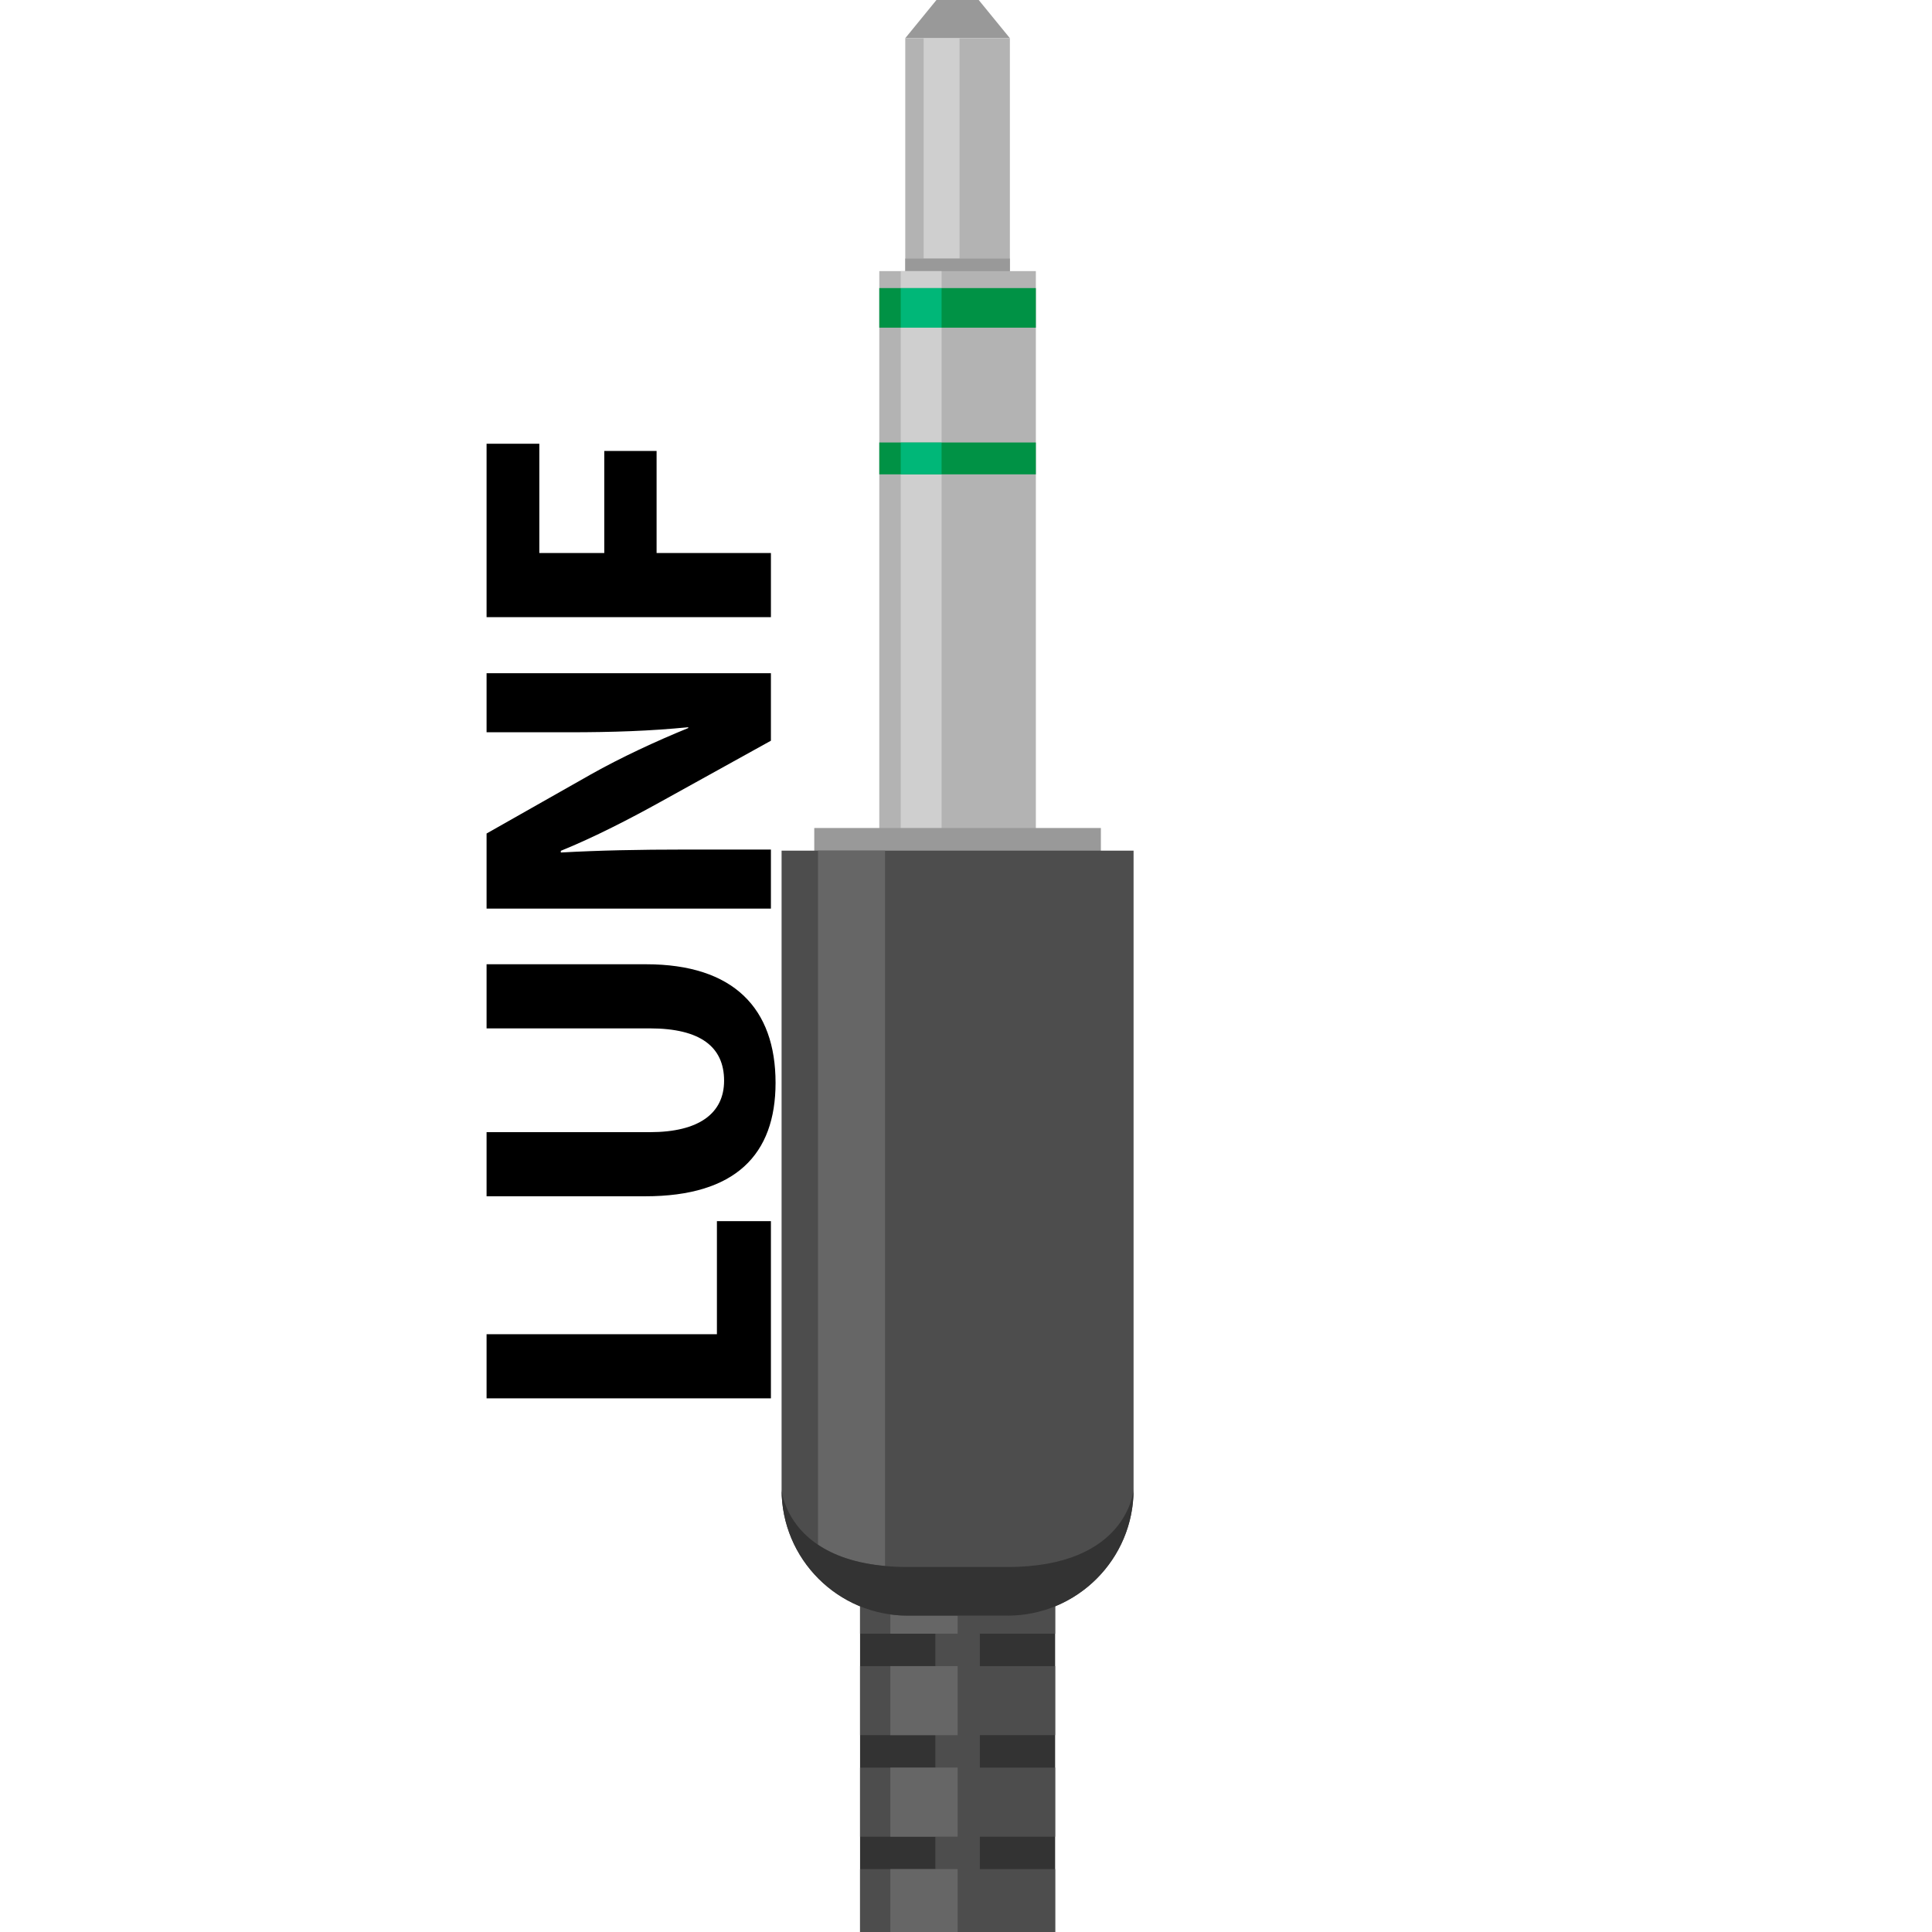 <?xml version="1.0" encoding="iso-8859-1"?>
<!-- Generator: Adobe Illustrator 15.1.0, SVG Export Plug-In . SVG Version: 6.00 Build 0)  -->
<!DOCTYPE svg PUBLIC "-//W3C//DTD SVG 1.1//EN" "http://www.w3.org/Graphics/SVG/1.1/DTD/svg11.dtd">
<svg version="1.1" id="Layer_1" xmlns="http://www.w3.org/2000/svg" xmlns:xlink="http://www.w3.org/1999/xlink" x="0px" y="0px"
	 width="216px" height="216px" viewBox="0 0 216 216" enable-background="new 0 0 216 216" xml:space="preserve">
<polygon fill="#999999" points="109.422,0 104.696,0 101.21,4.269 112.907,4.269 "/>
<polyline fill="#B3B3B3" points="112.907,34.527 101.21,34.527 101.21,4.269 112.907,4.269 112.907,34.527 "/>
<polyline fill="#CFCFCF" points="107.277,28.906 103.263,28.906 103.263,4.269 107.277,4.269 107.277,28.906 "/>
<polyline fill="#999999" points="112.907,34.527 101.21,34.527 101.21,28.906 112.907,28.906 112.907,34.527 "/>
<polyline fill="#B3B3B3" points="115.81,95.102 98.305,95.102 98.305,30.311 115.81,30.311 115.81,95.102 "/>
<polyline fill="#009245" points="115.81,36.635 98.305,36.635 98.305,32.208 115.81,32.208 115.81,36.635 "/>
<polyline fill="#009245" points="115.81,53.032 98.305,53.032 98.305,49.471 115.81,49.471 115.81,53.032 "/>
<path fill="#CFCFCF" d="M105.271,95.102h-4.568v-42.07h4.568V95.102 M105.271,49.471h-4.568V36.637h4.568V49.471 M105.271,32.208
	h-4.568v-1.897h4.568V32.208"/>
<polyline fill="#00B778" points="105.271,36.635 100.703,36.635 100.703,32.208 105.271,32.208 105.271,36.635 "/>
<polyline fill="#00B778" points="105.271,53.032 100.703,53.032 100.703,49.471 105.271,49.471 105.271,53.032 "/>
<polygon fill="#999999" points="123.079,97.914 91.035,97.914 91.035,92.572 123.079,92.572 "/>
<polygon fill="#333333" points="117.966,216.687 96.156,216.687 96.156,174.924 117.966,174.924 "/>
<polygon fill="#4D4D4D" points="109.549,216.687 104.574,216.687 104.574,174.924 109.549,174.924 "/>
<polygon fill="#4D4D4D" points="117.966,174.924 117.966,182.647 96.156,182.647 96.156,174.924 "/>
<polygon fill="#4D4D4D" points="117.966,186.274 117.966,193.993 96.156,193.993 96.156,186.274 "/>
<polygon fill="#4D4D4D" points="117.966,197.619 117.966,205.344 96.156,205.344 96.156,197.619 "/>
<polygon fill="#4D4D4D" points="117.966,208.969 117.966,216.687 96.156,216.687 96.156,208.969 "/>
<polygon fill="#666666" points="107.061,174.924 107.061,182.647 99.541,182.647 99.541,174.924 "/>
<polygon fill="#666666" points="107.061,186.274 107.061,193.993 99.541,193.993 99.541,186.274 "/>
<polygon fill="#666666" points="107.061,197.619 107.061,205.344 99.541,205.344 99.541,197.619 "/>
<polygon fill="#666666" points="99.541,208.969 107.061,208.969 107.061,216.687 99.541,216.687 "/>
<path fill="#4D4D4D" d="M126.735,95.102v71.426c0,5.251-2.867,9.834-7.129,12.257c-2.051,1.174-4.43,1.845-6.965,1.845h-11.16
	c-7.785,0-14.099-6.314-14.099-14.102V95.102H126.735L126.735,95.102z"/>
<path fill="#666666" d="M98.948,95.102v79.977c-3.402-0.308-5.802-1.236-7.495-2.376V95.102H98.948L98.948,95.102z"/>
<path fill="#333333" d="M126.735,166.528c0,7.787-6.307,14.102-14.094,14.102h-11.16c-7.785,0-14.099-6.314-14.099-14.102
	c0,0,0.253,3.615,4.07,6.175c1.693,1.14,4.093,2.066,7.495,2.376c0.786,0.075,1.635,0.114,2.534,0.114h11.16
	C126.118,175.193,126.735,166.528,126.735,166.528L126.735,166.528z"/>
<g>
	<path d="M54.4,156.336v-7.169h25.752v-12.641h6.037v19.81H54.4z"/>
	<path d="M54.4,126.577h18.253c5.518,0,8.301-2.122,8.301-5.754c0-3.773-2.641-5.849-8.301-5.849H54.4v-7.169h17.828
		c9.811,0,14.48,4.952,14.48,13.254c0,8.018-4.481,12.687-14.574,12.687H54.4V126.577z"/>
	<path d="M86.189,101.584H54.4v-8.396l11.649-6.603c3.349-1.887,7.311-3.726,10.896-5.188v-0.094
		c-4.198,0.424-8.49,0.566-13.301,0.566H54.4v-6.603h31.789v7.546l-12.263,6.792c-3.396,1.887-7.5,4.009-11.226,5.518v0.189
		c4.245-0.236,8.726-0.33,13.914-0.33h9.575V101.584z"/>
	<path d="M54.4,68.998V49.613h5.896v12.216h7.263V50.415h5.849v11.414h12.782v7.169H54.4z"/>
</g>
</svg>
